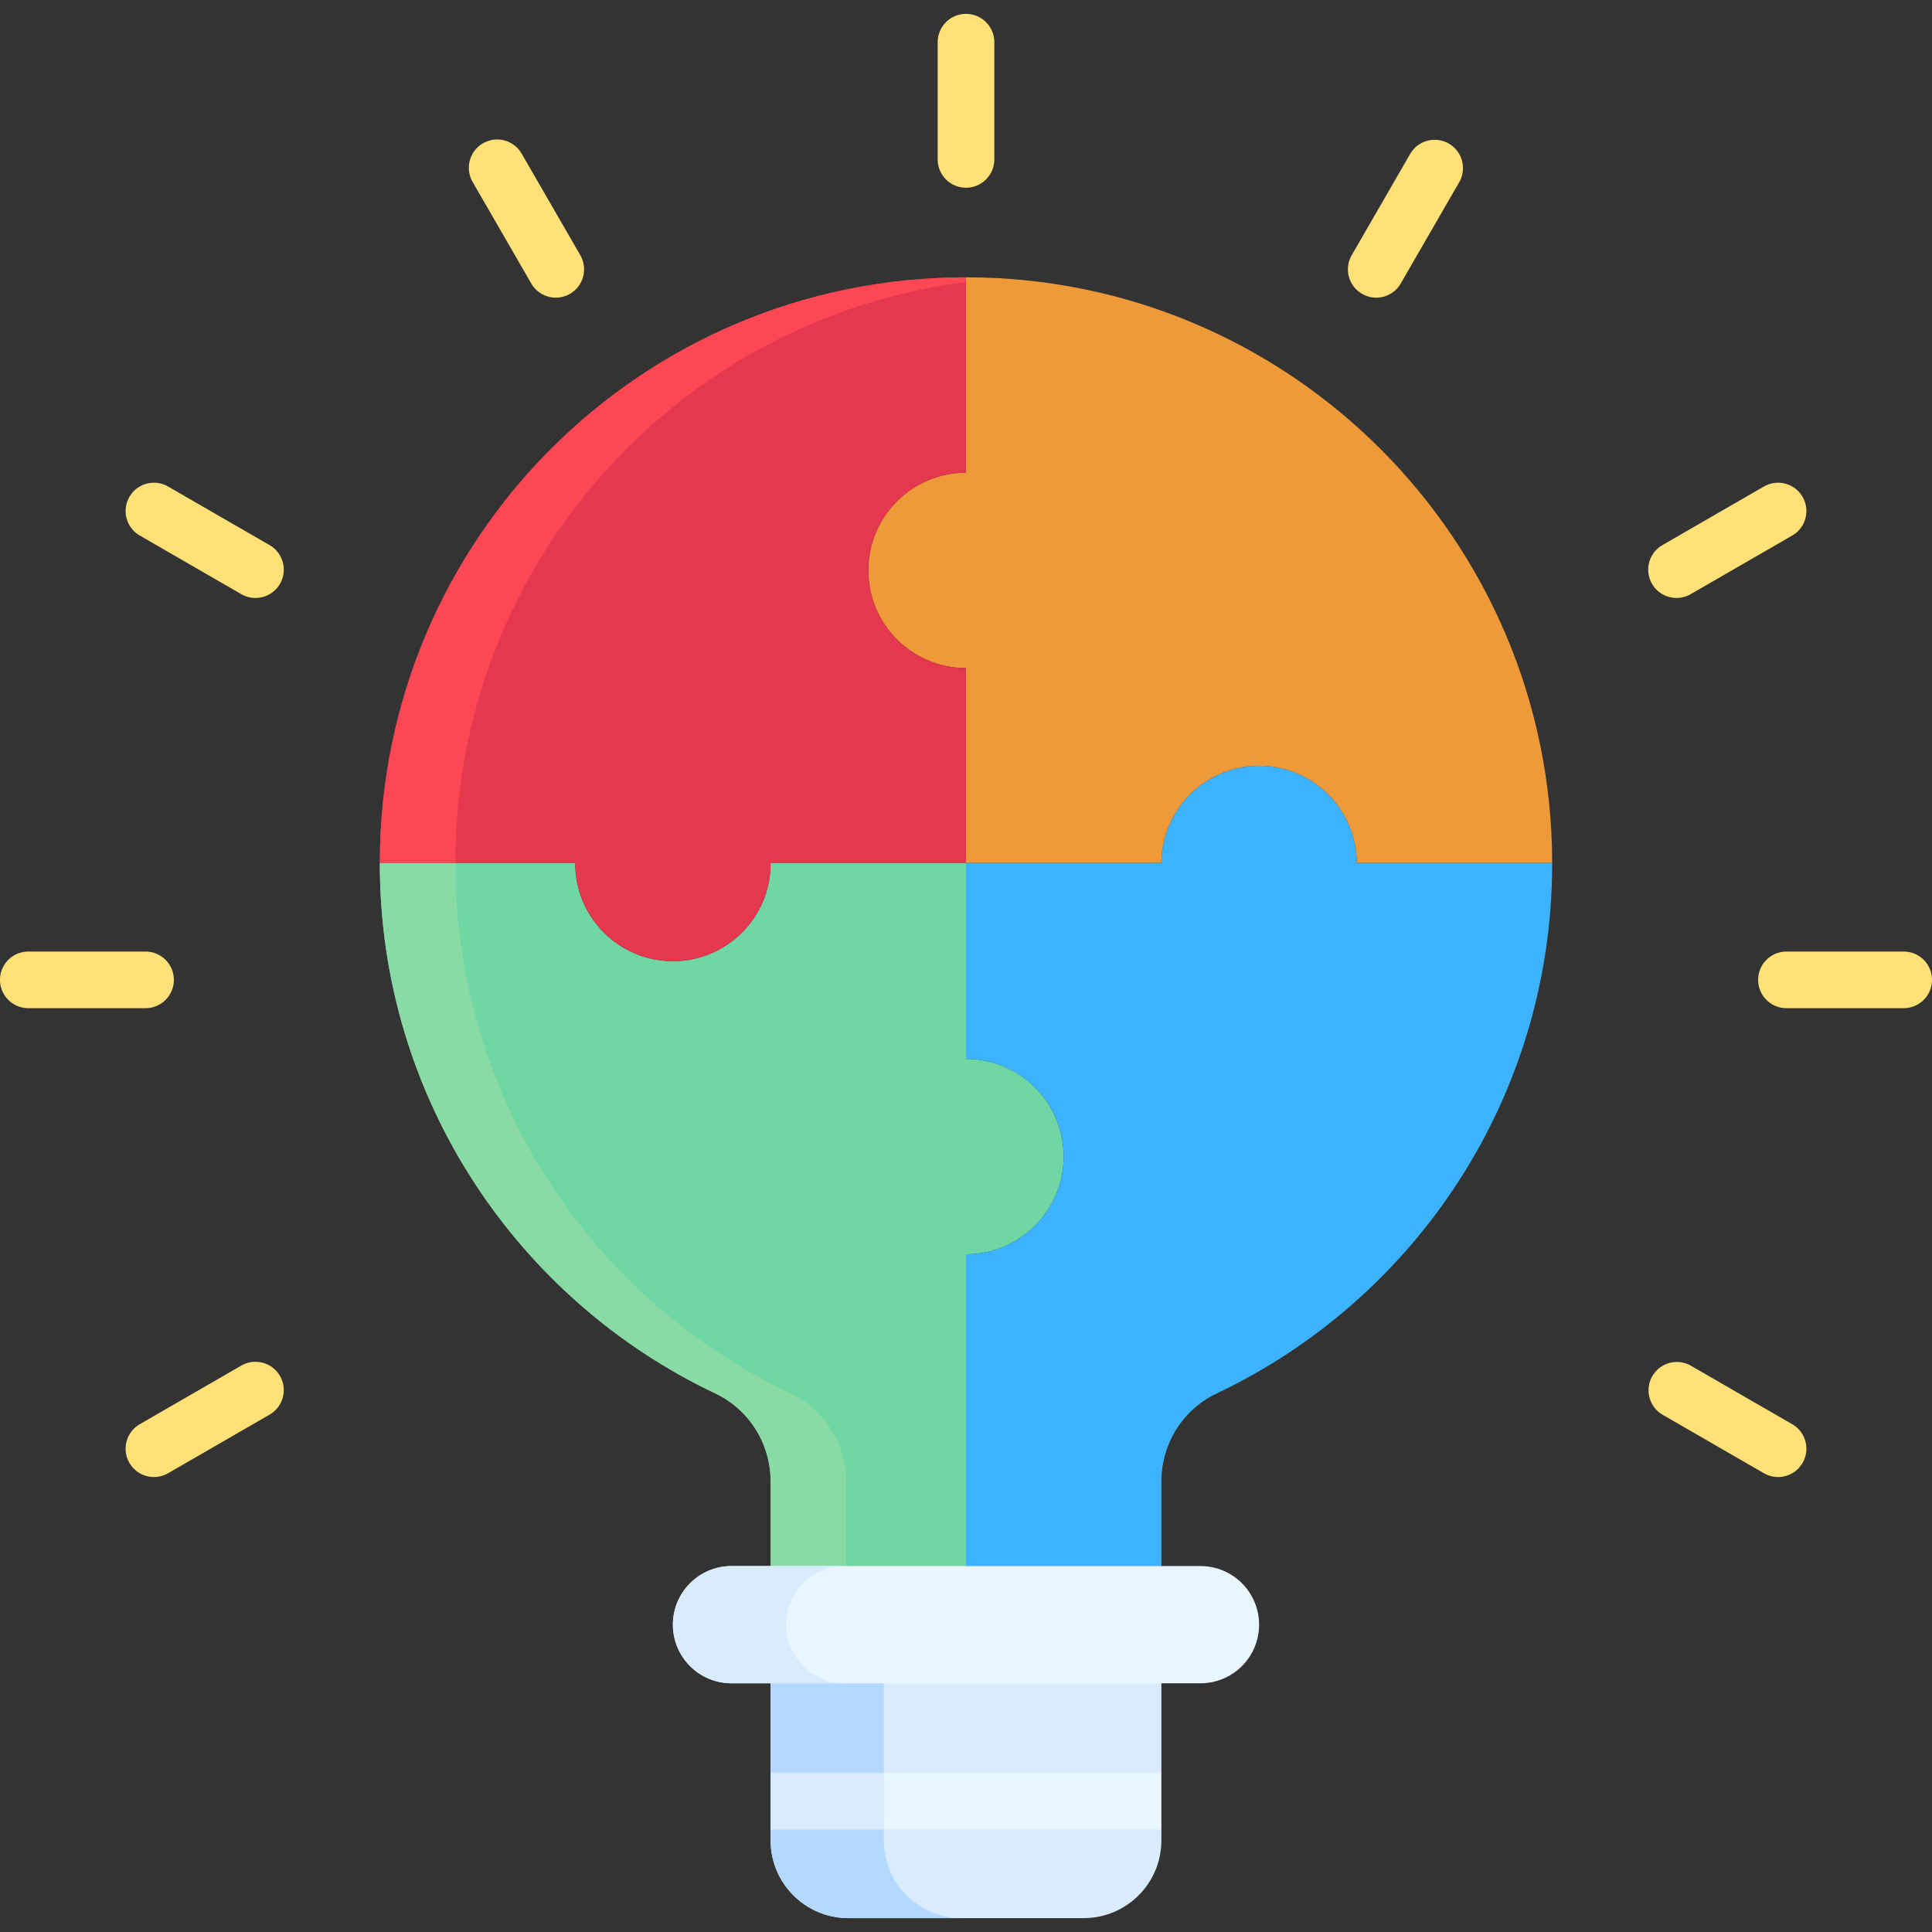 <svg width="512" height="512" fill="none" xmlns="http://www.w3.org/2000/svg"><rect width="100%" height="100%" fill="#333333" stroke="none"/><g clip-path="url(#a)"><path d="m307.78 469.823-10 7.5 10 7.5v2.9c0 11.38-9.23 20.6-20.6 20.6h-62.36c-11.37 0-20.6-9.22-20.6-20.6v-2.9l10-7.5-10-7.5v-33.63h103.56v33.63Z" fill="#D8ECFE"/><path d="M254.48 508.323h-29.66c-11.37 0-20.6-9.22-20.6-20.6v-2.9l10-7.5-10-7.5v-33.64h30.01v51.54c0 11.26 9.04 20.42 20.25 20.6Z" fill="#B3DAFE"/><path d="M281.885 306.497c0 14.303-11.582 25.895-25.885 25.895v85.335h-51.781v-25.163c0-9.922-5.661-19.024-14.633-23.275-52.561-24.905-88.928-78.426-88.928-140.449v-.18h51.781v.17c0 14.293 11.592 25.895 25.885 25.895 14.303 0 25.895-11.602 25.895-25.895v-.17H256v51.951c14.303.001 25.885 11.593 25.885 25.886Z" fill="#6FD7A3"/><path d="M224.223 392.565v25.163h-20.004v-25.163c0-9.922-5.661-19.024-14.633-23.275-52.561-24.905-88.928-78.426-88.928-140.449v-.18h20.004v.18c0 62.023 36.368 115.544 88.928 140.449 8.972 4.251 14.633 13.353 14.633 23.275Z" fill="#89DAA4"/><path d="M411.342 228.661v.17c0 62.003-36.328 115.514-88.868 140.429-8.992 4.261-14.693 13.353-14.693 23.305v25.163H256v-85.335c14.303 0 25.885-11.592 25.885-25.895 0-14.293-11.582-25.885-25.885-25.885v-51.951h51.781c.09-14.223 11.652-25.725 25.895-25.725 14.233 0 25.795 11.502 25.885 25.725h51.781v-.001Z" fill="#3DB2FF"/><path d="M411.342 228.661h-51.781c-.09-14.223-11.652-25.725-25.885-25.725-14.243 0-25.805 11.502-25.895 25.725H256V177.05c-14.303 0-25.885-11.592-25.885-25.895 0-14.303 11.582-25.885 25.885-25.885V73.489c85.738 0 155.252 69.455 155.342 155.172Z" fill="#EE9A38"/><path d="M230.115 151.155c0 14.303 11.582 25.895 25.885 25.895v51.611h-51.781v.17c0 14.293-11.592 25.895-25.895 25.895-14.293 0-25.885-11.602-25.885-25.895v-.17h-51.781c.09-85.957 69.384-155.172 155.342-155.172v51.781c-14.303 0-25.885 11.583-25.885 25.885Z" fill="#E5374E"/><path d="M256 73.489v1.27c-76.456 9.752-135.258 74.725-135.338 153.902h-20.004c.09-85.957 69.384-155.172 155.342-155.172Z" fill="#FD4755"/><path d="M204.22 469.823h103.56v15H204.22v-15Z" fill="#EAF6FF"/><path d="M204.22 469.823h30.01v15h-30.01v-15Z" fill="#D8ECFE"/><path d="M256 49.749a7.502 7.502 0 0 1-7.502-7.502V11.179A7.502 7.502 0 0 1 256 3.677a7.502 7.502 0 0 1 7.502 7.502v31.069A7.502 7.502 0 0 1 256 49.749ZM364.708 78.88a7.46 7.46 0 0 1-3.744-1.007 7.502 7.502 0 0 1-2.746-10.247l15.534-26.906a7.502 7.502 0 0 1 12.993 7.501l-15.534 26.906a7.496 7.496 0 0 1-6.503 3.753ZM444.306 158.465a7.5 7.5 0 0 1-3.757-13.999l26.906-15.534a7.5 7.5 0 0 1 10.247 2.746 7.5 7.5 0 0 1-2.746 10.247l-26.906 15.534a7.476 7.476 0 0 1-3.744 1.006ZM40.8 391.429a7.5 7.5 0 0 1-3.757-13.999l26.907-15.534a7.501 7.501 0 1 1 7.5 12.993l-26.905 15.534a7.476 7.476 0 0 1-3.744 1.006ZM147.292 78.88a7.497 7.497 0 0 1-6.503-3.752l-15.534-26.906a7.5 7.5 0 0 1 2.746-10.247 7.5 7.5 0 0 1 10.247 2.746l15.534 26.906a7.5 7.5 0 0 1-6.49 11.253ZM67.694 158.465a7.46 7.46 0 0 1-3.744-1.007l-26.906-15.534a7.502 7.502 0 0 1-2.746-10.247 7.5 7.5 0 0 1 10.247-2.746l26.906 15.534a7.502 7.502 0 0 1-3.757 14ZM471.199 391.429a7.457 7.457 0 0 1-3.744-1.007l-26.906-15.534a7.502 7.502 0 0 1 7.501-12.993l26.906 15.534a7.502 7.502 0 0 1-3.757 14ZM38.57 267.178H7.502a7.502 7.502 0 0 1 0-15.004H38.57a7.502 7.502 0 0 1 0 15.004ZM504.498 267.178H473.43a7.502 7.502 0 0 1 0-15.004h31.069a7.502 7.502 0 1 1-.001 15.004Z" fill="#FFE177"/><path d="M318.137 446.089H193.863c-8.579 0-15.534-6.955-15.534-15.534s6.955-15.534 15.534-15.534h124.275c8.579 0 15.534 6.955 15.534 15.534s-6.955 15.534-15.535 15.534Z" fill="#EAF6FF"/><path d="M223.873 446.086h-30.006c-8.582 0-15.543-6.951-15.543-15.533 0-4.291 1.74-8.172 4.551-10.982a15.507 15.507 0 0 1 10.992-4.551h30.006a15.5 15.5 0 0 0-10.992 4.551 15.483 15.483 0 0 0-4.551 10.982c0 8.582 6.962 15.533 15.543 15.533Z" fill="#D8ECFE"/></g><defs><clipPath id="a"><path fill="#fff" d="M0 0h512v512H0z"/></clipPath></defs></svg>